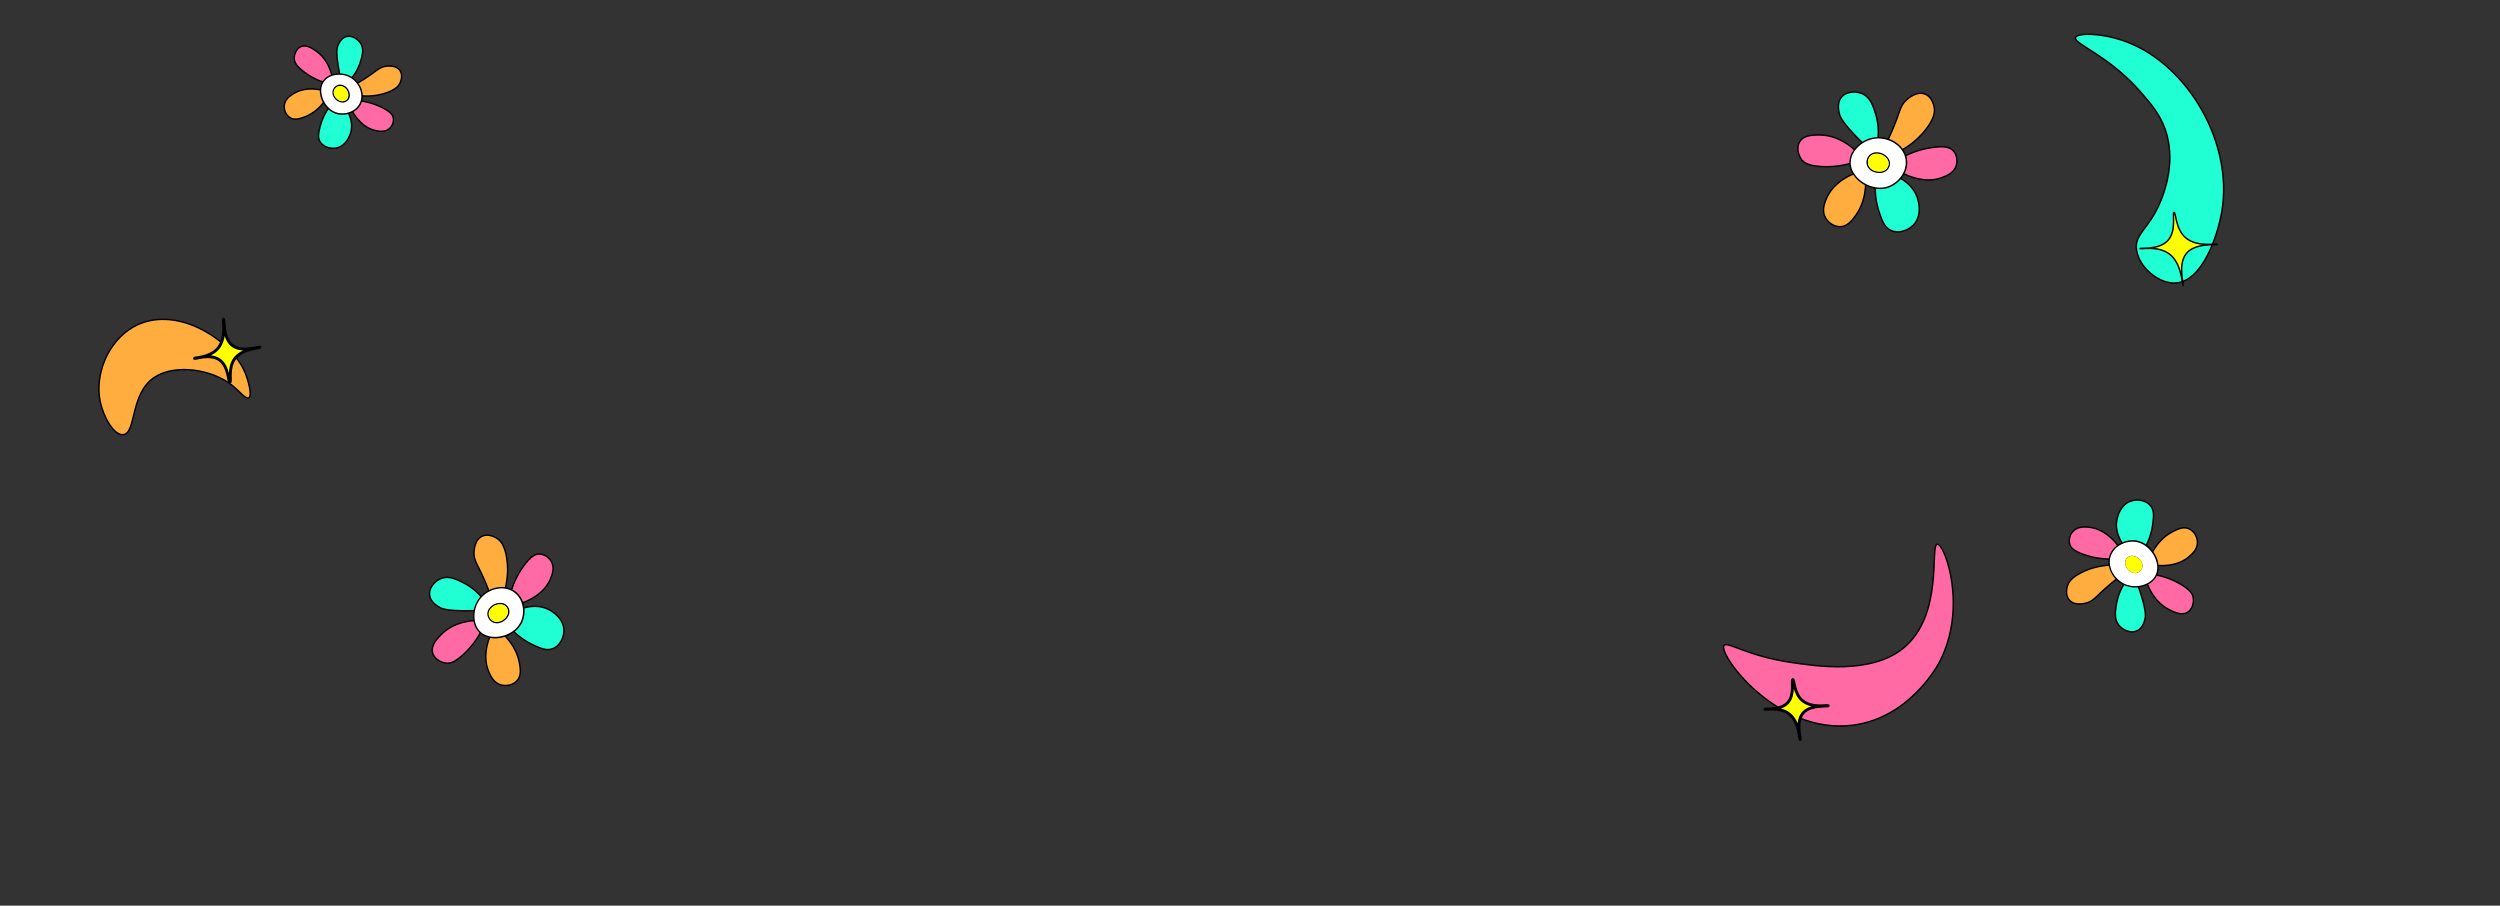 <svg xmlns="http://www.w3.org/2000/svg" viewBox="0 0 1719.75 623.03"><rect x="0" y="0" width="1719.75" height="623.03" fill="#333333" stroke="none"/><defs><style>.cls-1{fill:#1fffd3;}.cls-1,.cls-2,.cls-3,.cls-7,.cls-8{stroke:#000;stroke-linecap:round;stroke-linejoin:round;}.cls-2{fill:#ffad3f;}.cls-3{fill:#ff6aa4;}.cls-4{fill:#fff;}.cls-5,.cls-7,.cls-8{fill:#ff0;}.cls-6{fill:none;}.cls-7{stroke-width:2px;}</style></defs><g id="Calque_2" data-name="Calque 2"><g id="LOGOS"><path class="cls-1" d="M1316,155c-3.72,3.69-10,5.76-15.07,3.56-4.53-2-6.14-6.6-8.12-12.31a50.93,50.93,0,0,1-2.79-17.49,17.77,17.77,0,0,0,8.45-.54,18.77,18.77,0,0,0,8.38-5.82c3.21,1.75,10.81,6.74,12.75,16C1320.09,140.5,1321.91,149.18,1316,155Z"/><path class="cls-2" d="M1283.38,126.49c-.2,6.16-1.61,14.51-7,21.89-2.45,3.33-5.42,7.25-10.19,7.52-4.51.26-8.93-2.87-10.78-6.83-2.18-4.66-.26-9.36.9-12.21,4.15-10.14,13.84-15.26,19.19-17.46A21.2,21.2,0,0,0,1283.38,126.49Z"/><path class="cls-3" d="M1273.13,111.94v.39a60.77,60.77,0,0,1-21.12,2.16c-8.47-.65-10.93-2.73-12.09-4-3-3.33-4.28-9.07-1.89-13,2.89-4.74,9.84-4.65,14-4.6,11.41.16,20,6.72,24.17,10.52A14.44,14.44,0,0,0,1273.13,111.94Z"/><path class="cls-1" d="M1291.84,95.27h-.19a20.09,20.09,0,0,0-10.15,3.22c-3.17-3-5.73-5.72-7.66-7.85-7.14-7.88-8.1-10.7-8.51-12.35-.44-1.8-1.86-7.56,1.52-11.54s10-4.15,14.31-2.2c5.57,2.51,7.41,8.48,9.14,14.09A41.46,41.46,0,0,1,1291.84,95.27Z"/><path class="cls-2" d="M1326.76,86.29a54.79,54.79,0,0,1-18.55,16.95,19.23,19.23,0,0,0-9.57-6.88c2.94-6.14,5-11.29,6.33-15,2.26-6.18,3-9.28,6.25-12.37.76-.72,7-6.61,13-4.25,5.31,2.09,6.31,9,6.39,9.53C1331,77.35,1330.34,80.88,1326.76,86.29Z"/><path class="cls-3" d="M1345.62,114.09c-1.67,5-6.82,7-9.64,8-10.26,4-21.09,0-27-2.87a15.48,15.48,0,0,0,1.81-9.35,14.79,14.79,0,0,0-.53-2.45,61.08,61.08,0,0,1,22.64-6.34c5-.35,8.14.17,10.37,2.3C1346.12,106.1,1346.77,110.63,1345.62,114.09Z"/><path class="cls-4" d="M1293.28,129.55a19.52,19.52,0,0,1-3.3-.28,22.68,22.68,0,0,1-6.83-2.34,21.78,21.78,0,0,1-8.11-7.26,14.43,14.43,0,0,1-2.41-7.32v-.41a14.9,14.9,0,0,1,3.14-8.82,20.81,20.81,0,0,1,5.46-5.05,20.57,20.57,0,0,1,10.4-3.3h.59a21,21,0,0,1,6.58,1.11,19.8,19.8,0,0,1,9.82,7.08,15.62,15.62,0,0,1,2.15,4.35,14.55,14.55,0,0,1,.55,2.54,15.93,15.93,0,0,1-1.86,9.64,18,18,0,0,1-2.19,3.25,19.24,19.24,0,0,1-8.6,6,17.18,17.18,0,0,1-5.39.84ZM1291,106.26a5.5,5.5,0,0,0-4.21,1.71,5.68,5.68,0,0,0-.92,5.72c1.1,2.63,4.35,3.83,6.91,3.83a6.49,6.49,0,0,0,4.08-1.26,5.25,5.25,0,0,0,1.81-3.56c.13-2.65-2.2-4.86-4.41-5.79A8.77,8.77,0,0,0,1291,106.26Z"/><path d="M1292.22,95.27a20.13,20.13,0,0,1,6.42,1.09,19.23,19.23,0,0,1,9.57,6.88,15.54,15.54,0,0,1,2.09,4.22,14.79,14.79,0,0,1,.53,2.45,15.48,15.48,0,0,1-1.81,9.35,17.86,17.86,0,0,1-2.13,3.16,18.77,18.77,0,0,1-8.38,5.82,16.66,16.66,0,0,1-5.23.81,19.35,19.35,0,0,1-3.22-.27,22.42,22.42,0,0,1-6.68-2.29,21.2,21.2,0,0,1-7.92-7.09,13.9,13.9,0,0,1-2.33-7.07v-.39a14.44,14.44,0,0,1,3-8.52,20.57,20.57,0,0,1,15.48-8.15h.57m.56,22.75a7,7,0,0,0,4.39-1.37,5.75,5.75,0,0,0,2-3.92c.14-3-2.51-5.35-4.71-6.28a9.38,9.38,0,0,0-3.46-.69,5.88,5.88,0,0,0-4.58,1.89,6.15,6.15,0,0,0-1,6.23c1.12,2.67,4.35,4.14,7.37,4.14m-.56-23.75h-.6A21.12,21.12,0,0,0,1281,97.64a21.34,21.34,0,0,0-5.59,5.18,15.37,15.37,0,0,0-3.24,9.12v.43a14.92,14.92,0,0,0,2.49,7.57,22.22,22.22,0,0,0,8.3,7.43,23.36,23.36,0,0,0,7,2.4,20.67,20.67,0,0,0,3.39.28,17.79,17.79,0,0,0,5.54-.86,19.75,19.75,0,0,0,8.84-6.13,18.64,18.64,0,0,0,2.25-3.34,16.06,16.06,0,0,0,1.34-12.56,16.21,16.21,0,0,0-2.22-4.49A20.24,20.24,0,0,0,1299,95.41a21.15,21.15,0,0,0-6.74-1.14Zm.56,22.75c-2.4,0-5.43-1.11-6.45-3.53a5.15,5.15,0,0,1,.84-5.19,5,5,0,0,1,3.83-1.54,8.44,8.44,0,0,1,3.07.61c1.72.72,4.22,2.73,4.1,5.31a4.82,4.82,0,0,1-1.62,3.19,6,6,0,0,1-3.77,1.15Z"/><path class="cls-4" d="M1292.78,118.52c-2.88,0-6.55-1.39-7.83-4.45a6.67,6.67,0,0,1,1.09-6.75,6.44,6.44,0,0,1,5-2.06,9.66,9.66,0,0,1,3.65.73c2.52,1.06,5.17,3.63,5,6.76a6.17,6.17,0,0,1-2.18,4.28A7.45,7.45,0,0,1,1292.78,118.52Z"/><path d="M1291,105.76a9.38,9.38,0,0,1,3.46.69c2.2.93,4.85,3.27,4.71,6.28a5.75,5.75,0,0,1-2,3.92,7,7,0,0,1-4.39,1.37c-3,0-6.25-1.47-7.37-4.14a6.15,6.15,0,0,1,1-6.23,5.88,5.88,0,0,1,4.58-1.89m0-1a6.85,6.85,0,0,0-5.33,2.22,7.11,7.11,0,0,0-1.18,7.29c1.37,3.28,5.15,4.75,8.29,4.75a8,8,0,0,0,5-1.6,6.74,6.74,0,0,0,2.37-4.64c.16-3.38-2.65-6.13-5.33-7.25a10.24,10.24,0,0,0-3.84-.77Z"/><path class="cls-5" d="M1299.17,112.73a5.75,5.75,0,0,1-2,3.92c-3.24,2.62-10,1.36-11.76-2.77a6.15,6.15,0,0,1,1-6.23c2.17-2.47,5.87-2.1,8-1.2S1299.31,109.72,1299.17,112.73Z"/><path class="cls-1" d="M240.67,92.9c-.62,1.51-3.2,7.75-9.4,8.9-3.92.73-8.78-.68-11-4.22-2-3.19-1-6.78.16-11.22a38.91,38.91,0,0,1,5.76-12.2,13.38,13.38,0,0,0,5.54,3.28,14.35,14.35,0,0,0,7.77-.06C240.77,79.86,243.41,86.26,240.67,92.9Z"/><path class="cls-2" d="M223,69.86A29.53,29.53,0,0,1,209.17,80.6c-3,1-6.53,2.24-9.64.36A9,9,0,0,1,195.68,72c.63-3.87,3.85-6,5.81-7.28,6.95-4.6,15.24-3.66,19.55-2.76A16.08,16.08,0,0,0,223,69.86Z"/><path class="cls-3" d="M228.35,52.26a11.06,11.06,0,0,0-5.58,4.05c-.06.09-.12.17-.17.26a46.65,46.65,0,0,1-14.2-7.71c-5.05-4-5.7-6.41-5.88-7.71-.46-3.39,1.2-7.54,4.38-9,3.85-1.74,8.18,1.3,10.75,3.1C224.77,40.28,227.36,48.1,228.35,52.26Z"/><path class="cls-1" d="M247.85,42.74a31.72,31.72,0,0,1-6.16,11.13l-.13-.09a15.26,15.26,0,0,0-7.75-2.33c-.7-3.26-1.15-6.05-1.45-8.23-1.11-8-.51-10.19-.05-11.41s2.07-5.55,5.9-6.6,8.06,1.67,9.94,4.75C250.58,33.93,249.17,38.48,247.85,42.74Z"/><path class="cls-2" d="M275.08,57.28c-1.07,2.12-3,4-7.59,5.92a41.87,41.87,0,0,1-18.93,2.7,14.65,14.65,0,0,0-3.07-8.44c4.49-2.6,8-5,10.43-6.72,4.06-2.92,5.84-4.56,9.23-5.1.79-.13,7.24-1.15,10,2.91C277.6,52.14,275.27,56.9,275.08,57.28Z"/><path class="cls-3" d="M267.43,88.76c-3.18,2.42-7.28,1.45-9.51.93-8.16-1.93-13.26-9.06-15.72-13.38a11.74,11.74,0,0,0,5.15-5.1,11.09,11.09,0,0,0,.71-1.77A46.42,46.42,0,0,1,265,75.16c3.32,1.94,5.06,3.61,5.55,5.91A8.07,8.07,0,0,1,267.43,88.76Z"/><path class="cls-4" d="M235.45,78.45a13.41,13.41,0,0,1-9.6-3.93,17.6,17.6,0,0,1-3.32-4.43,16.67,16.67,0,0,1-2-8.1,11.11,11.11,0,0,1,1.64-5.69l.13-.21a11.53,11.53,0,0,1,5.87-4.3,15.68,15.68,0,0,1,5.18-.85h.47a15.59,15.59,0,0,1,8,2.41.93.93,0,0,1,.18.13,15.64,15.64,0,0,1,3.88,3.67,15.1,15.1,0,0,1,3.17,8.73,11.7,11.7,0,0,1-.52,3.7,12.4,12.4,0,0,1-.74,1.84,12.22,12.22,0,0,1-5.37,5.32,14.52,14.52,0,0,1-2.79,1.12A15.58,15.58,0,0,1,235.45,78.45ZM234,59.69a3.17,3.17,0,0,0-.86.11,4.2,4.2,0,0,0-2.94,3.1,4.8,4.8,0,0,0,1.2,3.91,5.85,5.85,0,0,0,4.2,2.29h.28a3.9,3.9,0,0,0,2.58-1.41c1.18-1.57.68-3.9-.3-5.4A5.41,5.41,0,0,0,234,59.69Z"/><path d="M233.36,51.44h.45a15.26,15.26,0,0,1,7.75,2.33l.13.09a15,15,0,0,1,3.8,3.59,14.65,14.65,0,0,1,3.07,8.44,11.4,11.4,0,0,1-1.21,5.31,11.74,11.74,0,0,1-5.15,5.1,14.1,14.1,0,0,1-2.69,1.07,14.9,14.9,0,0,1-4.06.57,12.9,12.9,0,0,1-9.25-3.79,17,17,0,0,1-3.22-4.3A16.08,16.08,0,0,1,221,62a10.57,10.57,0,0,1,1.56-5.43c.05-.09.11-.17.17-.26a11.06,11.06,0,0,1,5.58-4.05,15.13,15.13,0,0,1,5-.82m2.19,18.16.33,0a4.34,4.34,0,0,0,2.93-1.6c1.38-1.83.72-4.44-.28-6A5.91,5.91,0,0,0,234,59.19a4.17,4.17,0,0,0-1,.12,4.72,4.72,0,0,0-3.31,3.49c-.66,3.23,2.8,6.8,5.89,6.8m-2.19-19.16a16.18,16.18,0,0,0-5.35.88A11.86,11.86,0,0,0,222,55.75l0,.07c-.06.08-.11.16-.16.24A11.59,11.59,0,0,0,220,62a17.17,17.17,0,0,0,2.05,8.34,17.83,17.83,0,0,0,3.41,4.56,14.39,14.39,0,0,0,6,3.52,14,14,0,0,0,4,.55,15.88,15.88,0,0,0,4.33-.6,15.18,15.18,0,0,0,2.89-1.16,12.72,12.72,0,0,0,5.57-5.53,12.56,12.56,0,0,0,.78-1.93,12.32,12.32,0,0,0,.54-3.85,15.68,15.68,0,0,0-3.27-9,16.09,16.09,0,0,0-4-3.8l-.13-.1a16.27,16.27,0,0,0-8.3-2.51Zm2.19,18.16a5.34,5.34,0,0,1-3.81-2.1,4.34,4.34,0,0,1-1.1-3.5,3.72,3.72,0,0,1,2.58-2.72,3,3,0,0,1,.73-.09,4.92,4.92,0,0,1,3.74,2.36c.74,1.14,1.43,3.36.32,4.83a3.4,3.4,0,0,1-2.2,1.21Z"/><path class="cls-4" d="M235.55,70.1a6.81,6.81,0,0,1-5-2.65,5.84,5.84,0,0,1-1.4-4.75,5.22,5.22,0,0,1,3.68-3.87,4.54,4.54,0,0,1,1.1-.14,6.35,6.35,0,0,1,5,3.05c1.16,1.78,1.73,4.58.26,6.54a4.9,4.9,0,0,1-3.3,1.8Z"/><path d="M234,59.19A5.91,5.91,0,0,1,238.53,62c1,1.53,1.66,4.14.28,6a4.34,4.34,0,0,1-2.93,1.6l-.33,0c-3.09,0-6.55-3.57-5.89-6.8A4.72,4.72,0,0,1,233,59.31a4.17,4.17,0,0,1,1-.12m0-1h0a5.17,5.17,0,0,0-1.23.15,5.7,5.7,0,0,0-4,4.26,6.28,6.28,0,0,0,1.51,5.16,7.28,7.28,0,0,0,5.36,2.84l.41,0h0a5.45,5.45,0,0,0,3.65-2c1.62-2.16,1-5.2-.24-7.12A6.88,6.88,0,0,0,234,58.19Z"/><path class="cls-5" d="M238.81,68a4.34,4.34,0,0,1-2.93,1.6c-3.17.27-6.9-3.44-6.22-6.78A4.72,4.72,0,0,1,233,59.31c2.42-.61,4.6,1.2,5.56,2.7S240.19,66.15,238.81,68Z"/><path class="cls-1" d="M1480.83,360.77a45.24,45.24,0,0,1-4.75,15,15.6,15.6,0,0,0-6.9-2.94,16.68,16.68,0,0,0-8.94,1.28c-1.85-2.66-5.88-9.63-3.75-17.72.49-1.84,2.5-9.43,9.46-11.71,4.41-1.45,10.23-.58,13.34,3.17C1482.08,351.17,1481.52,355.46,1480.83,360.77Z"/><path class="cls-2" d="M1511.59,373.46c-.12,4.55-3.51,7.49-5.56,9.29-7.32,6.38-17,6.58-22.13,6.2a18.7,18.7,0,0,0-3.45-8.76c2.6-4.79,7-10.85,14.27-14.52,3.26-1.67,7.18-3.59,11-1.91C1509.45,365.35,1511.7,369.58,1511.59,373.46Z"/><path class="cls-3" d="M1504.83,421.15c-4.18,2.61-9.65-.24-12.88-1.91-9-4.67-13.18-13.29-15-17.94a12.79,12.79,0,0,0,5.8-5.52c0-.11.1-.21.14-.32a54,54,0,0,1,17.58,6.68c6.45,3.89,7.57,6.51,8,8C1509.54,414,1508.27,419,1504.83,421.15Z"/><path class="cls-1" d="M1475.58,425.5c-.36,1.59-1.53,6.73-5.78,8.52s-9.55-.68-12.2-3.94c-3.41-4.2-2.5-9.66-1.63-14.79a36.72,36.72,0,0,1,5.38-13.76l.16.08a17.7,17.7,0,0,0,9.3,1.48c1.32,3.64,2.27,6.79,3,9.26C1476.28,421.42,1475.92,424,1475.58,425.5Z"/><path class="cls-2" d="M1456.42,398c-4.77,3.69-8.42,6.95-11,9.36-4.23,4-6,6.16-9.85,7.31-.9.26-8.18,2.43-12-1.81-3.37-3.77-1.42-9.62-1.27-10.08.91-2.61,2.85-5.13,7.83-8a48.47,48.47,0,0,1,21.43-6A17,17,0,0,0,1456.42,398Z"/><path class="cls-3" d="M1457.29,375.72a13.72,13.72,0,0,0-5.14,6.68,12.92,12.92,0,0,0-.55,2.16,54.31,54.31,0,0,1-20.43-4c-4.12-1.73-6.39-3.37-7.31-5.95a9.38,9.38,0,0,1,2.42-9.35c3.3-3.28,8.16-2.8,10.83-2.54C1446.8,363.69,1453.79,371.11,1457.29,375.72Z"/><path class="cls-4" d="M1468.82,394.73a7.72,7.72,0,0,1-5.46-2.76c-1.59-1.85-2.68-5-1.3-7.41a5.57,5.57,0,0,1,3.47-2.55,5.22,5.22,0,0,1,1.13-.12,8.28,8.28,0,0,1,5.77,2.73,6.45,6.45,0,0,1,1.91,4.77,6,6,0,0,1-3.59,5A5.06,5.06,0,0,1,1468.82,394.73Z"/><path d="M1466.66,382.39c3.43,0,7.43,3.38,7.18,7a5.43,5.43,0,0,1-3.28,4.53,4.49,4.49,0,0,1-1.74.34,7.2,7.2,0,0,1-5.08-2.58c-1.39-1.62-2.55-4.52-1.25-6.85a5.09,5.09,0,0,1,3.14-2.3,4.45,4.45,0,0,1,1-.11m0-1h0a5.61,5.61,0,0,0-1.24.13,6.17,6.17,0,0,0-3.8,2.79c-1.49,2.66-.34,6,1.36,8a8.24,8.24,0,0,0,5.84,2.93,5.67,5.67,0,0,0,2.12-.41,6.49,6.49,0,0,0,3.9-5.39,7,7,0,0,0-2-5.16,8.79,8.79,0,0,0-6.13-2.88Z"/><path class="cls-4" d="M1468.85,403.69a17.93,17.93,0,0,1-7.55-1.63l.12-.5-.21.45a18.38,18.38,0,0,1-5.15-3.69,17.41,17.41,0,0,1-5-9.53,13.61,13.61,0,0,1,0-4.32,12.92,12.92,0,0,1,.58-2.24,14.21,14.21,0,0,1,5.33-6.92,16.28,16.28,0,0,1,3-1.7,17.49,17.49,0,0,1,7-1.48,15.08,15.08,0,0,1,2.25.17,16,16,0,0,1,7.12,3,20.06,20.06,0,0,1,4.47,4.58,19.26,19.26,0,0,1,3.55,9,12.66,12.66,0,0,1-1,6.77c0,.1-.1.21-.16.33a13.22,13.22,0,0,1-6,5.75,18.19,18.19,0,0,1-6.36,1.83,16.81,16.81,0,0,1-2,.11Zm-2.19-20.8a4.21,4.21,0,0,0-3.73,2.16c-1.14,2-.18,4.67,1.19,6.27a6.69,6.69,0,0,0,4.7,2.41,4.16,4.16,0,0,0,1.56-.3,4.92,4.92,0,0,0,3-4.11,5.4,5.4,0,0,0-1.65-4A7.22,7.22,0,0,0,1466.66,382.89Z"/><path d="M1467,372.63a15.39,15.39,0,0,1,2.17.16,15.6,15.6,0,0,1,6.9,2.94,19.48,19.48,0,0,1,4.37,4.46,18.7,18.7,0,0,1,3.45,8.76,12.08,12.08,0,0,1-1,6.51c0,.11-.09.21-.14.32a12.79,12.79,0,0,1-5.8,5.52,17.61,17.61,0,0,1-6.18,1.79,18.25,18.25,0,0,1-2,.1,17.54,17.54,0,0,1-7.34-1.58l-.16-.08a17.9,17.9,0,0,1-4.93-3.56,17,17,0,0,1-4.84-9.25,13.2,13.2,0,0,1,0-4.16,12.92,12.92,0,0,1,.55-2.16,13.72,13.72,0,0,1,5.14-6.68,15.55,15.55,0,0,1,3-1.65,17.06,17.06,0,0,1,6.77-1.44m1.81,21.6a4.49,4.49,0,0,0,1.74-.34,5.43,5.43,0,0,0,3.28-4.53c.25-3.59-3.75-7-7.18-7a4.45,4.45,0,0,0-1,.11,5.09,5.09,0,0,0-3.14,2.3c-1.3,2.33-.14,5.23,1.25,6.85a7.2,7.2,0,0,0,5.08,2.58m-1.81-22.6a18.1,18.1,0,0,0-7.17,1.52,16.8,16.8,0,0,0-3.13,1.76,14.64,14.64,0,0,0-5.5,7.16,13.61,13.61,0,0,0-.6,2.32,14.32,14.32,0,0,0,0,4.48,18,18,0,0,0,5.11,9.8,19,19,0,0,0,5.22,3.76l.09.05.06,0a18.48,18.48,0,0,0,7.78,1.69,20.5,20.5,0,0,0,2.07-.11,18.48,18.48,0,0,0,6.52-1.89,13.69,13.69,0,0,0,6.24-6c.06-.13.12-.25.17-.37a13.29,13.29,0,0,0,1.05-7,19.77,19.77,0,0,0-3.64-9.23,20.26,20.26,0,0,0-4.59-4.69,16.54,16.54,0,0,0-7.34-3.12,16,16,0,0,0-2.32-.17Zm1.81,21.6a6.23,6.23,0,0,1-4.32-2.23c-1.06-1.23-2.22-3.76-1.13-5.71a4.1,4.1,0,0,1,2.48-1.82,4.2,4.2,0,0,1,.81-.08h0a6.85,6.85,0,0,1,4.67,2.25,4.93,4.93,0,0,1,1.51,3.65,4.43,4.43,0,0,1-2.65,3.68,3.71,3.71,0,0,1-1.37.26Z"/><path class="cls-5" d="M1473.84,389.36a5.43,5.43,0,0,1-3.28,4.53c-2.69,1.09-5.48-.67-6.82-2.24s-2.55-4.52-1.25-6.85a5.09,5.09,0,0,1,3.14-2.3C1469.24,381.7,1474.11,385.41,1473.84,389.36Z"/><path class="cls-1" d="M387.88,433.55c.08,4.95-2.65,10.6-7.45,12.59-4.32,1.78-8.51-.14-13.7-2.53A48.49,48.49,0,0,1,353,434a16.61,16.61,0,0,0,5.18-6.11,17.85,17.85,0,0,0,1.54-9.52c3.3-1,11.66-2.94,19.23,1.79C380.65,421.27,387.76,425.72,387.88,433.55Z"/><path class="cls-2" d="M355.8,468.09c-2.79,3.25-7.82,4.22-11.73,2.87-4.6-1.57-6.54-5.95-7.72-8.62-4.18-9.45-1.32-19.42.68-24.5a20,20,0,0,0,10-.76c4.06,4.17,8.82,10.61,10.29,19.15C358,460.08,358.73,464.68,355.8,468.09Z"/><path class="cls-3" d="M330.7,434.79a57.81,57.81,0,0,1-12.37,15.8c-6,5.35-9,5.66-10.66,5.61-4.24-.14-9-3-10.08-7.22-1.33-5.08,3.28-9.75,6-12.52,7.6-7.68,17.7-9.23,23-9.57a13.81,13.81,0,0,0,3.81,7.65Z"/><path class="cls-1" d="M331.33,410.87l-.12.13a19,19,0,0,0-4.45,9c-4.13.18-7.65.16-10.38.08-10-.31-12.58-1.5-14-2.31s-6.37-3.68-6.86-8.59,3.72-9.52,7.87-11.18c5.37-2.15,10.64.51,15.59,3A39.06,39.06,0,0,1,331.33,410.87Z"/><path class="cls-2" d="M347.49,405a18.15,18.15,0,0,0-11,2c-2.25-6-4.43-10.78-6.07-14.15-2.73-5.58-4.38-8.09-4.34-12.36,0-1,.1-9.1,5.64-11.64,4.9-2.25,10.26,1.59,10.67,1.9,2.37,1.74,4.33,4.52,5.68,10.5A52,52,0,0,1,347.49,405Z"/><path class="cls-3" d="M378.56,398.42c-4.05,9.57-13.82,14.35-19.62,16.47a14.73,14.73,0,0,0-5.19-7.36,14.24,14.24,0,0,0-2-1.24,57.47,57.47,0,0,1,10.52-19.57c3.06-3.65,5.45-5.44,8.37-5.56,3.66-.16,7.17,2.36,8.78,5.42C381.69,391,379.66,395.78,378.56,398.42Z"/><path class="cls-4" d="M340.47,438.67a18.38,18.38,0,0,1-3.53-.34,13.45,13.45,0,0,1-6.58-3.17l-.28-.26a14.18,14.18,0,0,1-4-7.93,20,20,0,0,1,4.72-16.3l.07-.08a19.62,19.62,0,0,1,5.39-4.08,19.27,19.27,0,0,1,8.81-2.24,16.66,16.66,0,0,1,2.46.19,14.64,14.64,0,0,1,4.31,1.36l.11.05a14.26,14.26,0,0,1,2.05,1.26,15.17,15.17,0,0,1,5.37,7.6,18.51,18.51,0,0,1-.8,13.42,17.23,17.23,0,0,1-5.33,6.29,21.41,21.41,0,0,1-6.07,3.12,21.92,21.92,0,0,1-6.74,1.11ZM344,416.25a7.9,7.9,0,0,0-3.09.63c-1.54.67-4.4,2.74-4.15,5.76A5.29,5.29,0,0,0,340,427a5,5,0,0,0,1.73.31c3.3,0,6.92-3.07,7.18-6.09a4.94,4.94,0,0,0-1.22-3.53A5,5,0,0,0,344,416.25Z"/><path d="M345.11,404.77a15.79,15.79,0,0,1,2.38.18,14,14,0,0,1,4.23,1.34h0a14.24,14.24,0,0,1,2,1.24,14.73,14.73,0,0,1,5.19,7.36,18.41,18.41,0,0,1,.76,3.52,17.83,17.83,0,0,1-1.54,9.52A16.61,16.61,0,0,1,353,434a20.76,20.76,0,0,1-5.92,3,21,21,0,0,1-6.59,1.09,17.76,17.76,0,0,1-3.44-.33,13.07,13.07,0,0,1-6.33-3l-.28-.25a13.81,13.81,0,0,1-3.81-7.65,19.17,19.17,0,0,1,.15-6.87,19,19,0,0,1,4.45-9l.12-.13a19.13,19.13,0,0,1,5.2-3.92,18.77,18.77,0,0,1,8.58-2.18m-3.4,23c3.56,0,7.39-3.23,7.68-6.55a5.06,5.06,0,0,0-5.44-5.49,8.54,8.54,0,0,0-3.29.67c-2,.88-4.71,3.16-4.45,6.26a5.79,5.79,0,0,0,3.59,4.76,5.21,5.21,0,0,0,1.91.35m3.4-24h0a19.84,19.84,0,0,0-9,2.29,20.11,20.11,0,0,0-5.47,4.13l-.06.06-.08.09a20.53,20.53,0,0,0-4.83,16.71,14.65,14.65,0,0,0,4.1,8.21q.16.17.33.3a14.08,14.08,0,0,0,6.78,3.26,18.7,18.7,0,0,0,3.63.35,22.66,22.66,0,0,0,13.11-4.32,17.86,17.86,0,0,0,5.48-6.48,18.86,18.86,0,0,0,1.63-10.07,18.38,18.38,0,0,0-.8-3.72,15.69,15.69,0,0,0-5.55-7.85,14.46,14.46,0,0,0-2.1-1.3l-.16-.08a15.42,15.42,0,0,0-4.44-1.39,17.51,17.51,0,0,0-2.53-.19Zm-3.4,23a4.18,4.18,0,0,1-1.55-.28,4.8,4.8,0,0,1-3-3.92c-.22-2.73,2.43-4.63,3.86-5.25a7.47,7.47,0,0,1,2.89-.59A4.52,4.52,0,0,1,347.3,418a4.44,4.44,0,0,1,1.09,3.14c-.24,2.8-3.61,5.64-6.68,5.64Z"/><path class="cls-4" d="M341.71,428.29a5.79,5.79,0,0,1-2.09-.38,6.34,6.34,0,0,1-3.91-5.19c-.3-3.58,2.85-5.93,4.75-6.76a9,9,0,0,1,3.49-.71,6,6,0,0,1,4.44,1.73,5.92,5.92,0,0,1,1.49,4.31C349.58,424.82,345.54,428.29,341.71,428.29Z"/><path d="M344,415.75a5.06,5.06,0,0,1,5.44,5.49c-.29,3.32-4.12,6.55-7.68,6.55a5.21,5.21,0,0,1-1.91-.35,5.79,5.79,0,0,1-3.59-4.76c-.26-3.1,2.42-5.38,4.45-6.26a8.54,8.54,0,0,1,3.29-.67m0-1h0a9.47,9.47,0,0,0-3.69.75c-2.71,1.18-5.33,3.88-5.05,7.26a6.89,6.89,0,0,0,4.23,5.62,6.35,6.35,0,0,0,2.27.41c4.13,0,8.35-3.63,8.67-7.46a6.05,6.05,0,0,0-6.43-6.58Z"/><path class="cls-5" d="M349.39,421.24c-.34,3.93-5.65,7.73-9.59,6.2a5.79,5.79,0,0,1-3.59-4.76c-.26-3.1,2.42-5.38,4.45-6.26s5.41-1.17,7.37.9A5.47,5.47,0,0,1,349.39,421.24Z"/><rect class="cls-6" x="1692.49" width="27.26" height="97.6" transform="translate(3412.24 97.6) rotate(180)"/><rect class="cls-6" y="525.44" width="27.26" height="97.6" transform="translate(27.26 1148.47) rotate(180)"/><path class="cls-1" d="M1472.84,63.59c7.82,9,14.51,16.9,17.82,29.36,5.46,20.55-2,39.61-4.19,45.08-7.94,19.59-18.09,22.49-16.78,33.55,1.44,12.11,15.44,24,27.26,23.06,17.93-1.36,28.53-31.88,31.45-49.27C1536.37,98.1,1505,45,1463.4,29c-16.64-6.4-34.4-6.66-35.64-3.15C1426.24,30.16,1450.48,37.83,1472.84,63.59Z"/><path class="cls-2" d="M160.16,265.44c-14.16-11.64-39.53-15.06-53.49-6.17C89.18,270.42,93.92,298.15,84.73,299c-6.32.62-13.52-12-15.77-22.62C65,257.72,74.18,235,91.59,225c28.5-16.37,67.12,8.22,76.79,30.85,2.39,5.59,5.31,16.41,2.75,17.83C169.11,274.79,164.93,269.37,160.16,265.44Z"/><path class="cls-3" d="M1231.24,455.56c18.56,2.81,55.48,8.42,77.81-9.47,28.4-22.77,18.32-71.65,23.67-71.72,5.07-.07,21.08,43.51,1.36,81.19-1.41,2.68-20.81,38.33-59.54,43.3-52.26,6.69-92.52-48.54-88.63-54.8C1187.91,440.84,1201.25,451,1231.24,455.56Z"/><path class="cls-7" d="M133.79,246.55c-.1-.54,10.63-.44,16.13-6.92,6.21-7.3,3.18-19.93,3.85-20s-.64,12.15,5.63,17.67c6.5,5.72,19.34.85,19.46,1.54s-12,.63-17.41,7.93c-4.78,6.5-2.18,16-3.33,16.14s-.72-10.84-7.17-15.37S133.9,247.11,133.79,246.55Z"/><path class="cls-7" d="M1214.06,487.93c0,.52,10-1.85,16.49,3,7.33,5.48,7.18,17.88,7.81,17.78s-3.17-11.18,1.5-17.65c4.84-6.7,17.82-4.9,17.79-5.56s-11.34,2-17.9-3.69c-5.83-5-5.42-14.44-6.52-14.31s1.63,10.24-3.41,15.82S1214,487.39,1214.06,487.93Z"/><path class="cls-8" d="M1472.11,171c0,.64,12.2-2.26,20.14,3.67,9,6.7,8.77,21.85,9.54,21.72s-3.87-13.66,1.83-21.55c5.91-8.19,21.77-6,21.73-6.79s-13.85,2.39-21.86-4.51c-7.12-6.15-6.62-17.64-8-17.48s2,12.5-4.17,19.32S1472.09,170.38,1472.11,171Z"/></g></g></svg>